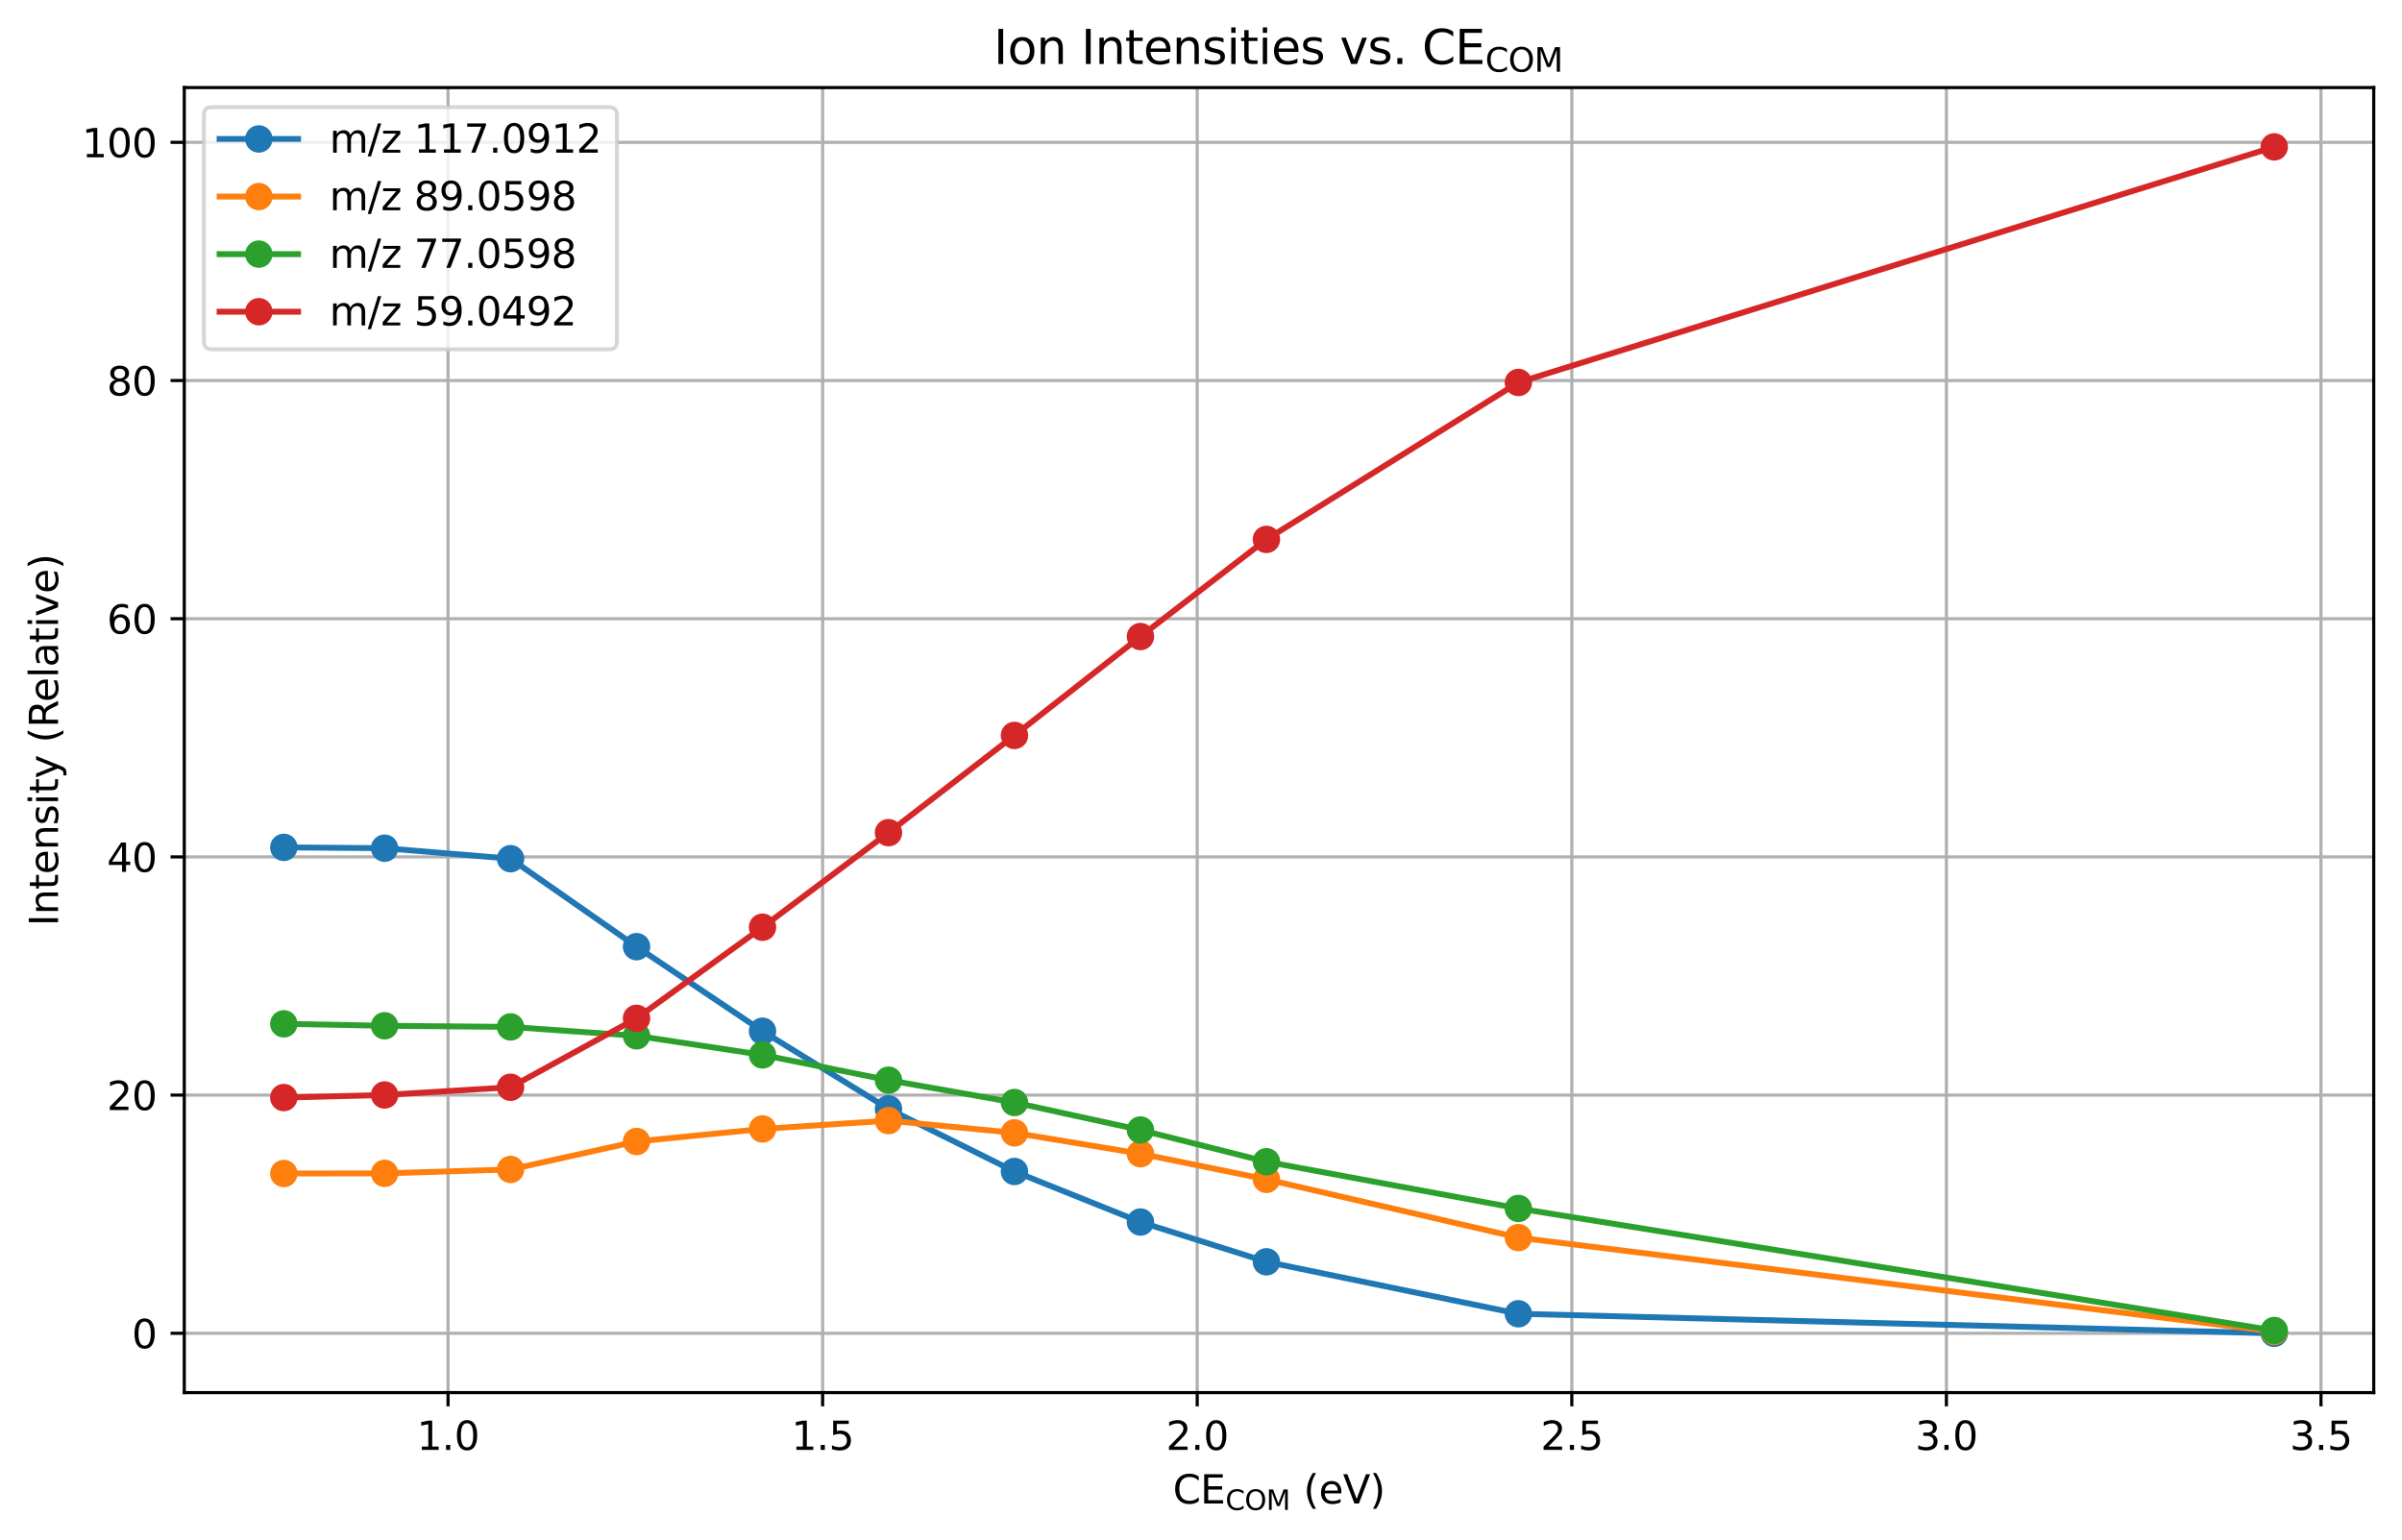 <?xml version="1.0" encoding="utf-8" standalone="no"?>
<!DOCTYPE svg PUBLIC "-//W3C//DTD SVG 1.1//EN"
  "http://www.w3.org/Graphics/SVG/1.1/DTD/svg11.dtd">
<svg xmlns:xlink="http://www.w3.org/1999/xlink" width="612.166pt" height="392.514pt" viewBox="0 0 612.166 392.514" xmlns="http://www.w3.org/2000/svg" version="1.1">
 <defs>
  <style type="text/css">*{stroke-linejoin: round; stroke-linecap: butt}</style>
 </defs>
 <g id="figure_1">
  <g id="patch_1">
   <path d="M 0 392.514 
L 612.166 392.514 
L 612.166 0 
L 0 0 
z
" style="fill: #ffffff"/>
  </g>
  <g id="axes_1">
   <g id="patch_2">
    <path d="M 46.966 354.958 
L 604.966 354.958 
L 604.966 22.318 
L 46.966 22.318 
z
" style="fill: #ffffff"/>
   </g>
   <g id="matplotlib.axis_1">
    <g id="xtick_1">
     <g id="line2d_1">
      <path d="M 114.186 354.958 
L 114.186 22.318 
" clip-path="url(#p40b8a6ddd2)" style="fill: none; stroke: #b0b0b0; stroke-width: 0.8; stroke-linecap: square"/>
     </g>
     <g id="line2d_2">
      <defs>
       <path id="m5e5186a24c" d="M 0 0 
L 0 3.5 
" style="stroke: #000000; stroke-width: 0.8"/>
      </defs>
      <g>
       <use xlink:href="#m5e5186a24c" x="114.186" y="354.958" style="stroke: #000000; stroke-width: 0.8"/>
      </g>
     </g>
     <g id="text_1">
      <!-- 1.0 -->
      <g transform="translate(106.234 369.557) scale(0.1 -0.1)">
       <defs>
        <path id="DejaVuSans-31" d="M 794 531 
L 1825 531 
L 1825 4091 
L 703 3866 
L 703 4441 
L 1819 4666 
L 2450 4666 
L 2450 531 
L 3481 531 
L 3481 0 
L 794 0 
L 794 531 
z
" transform="scale(0.016)"/>
        <path id="DejaVuSans-2e" d="M 684 794 
L 1344 794 
L 1344 0 
L 684 0 
L 684 794 
z
" transform="scale(0.016)"/>
        <path id="DejaVuSans-30" d="M 2034 4250 
Q 1547 4250 1301 3770 
Q 1056 3291 1056 2328 
Q 1056 1369 1301 889 
Q 1547 409 2034 409 
Q 2525 409 2770 889 
Q 3016 1369 3016 2328 
Q 3016 3291 2770 3770 
Q 2525 4250 2034 4250 
z
M 2034 4750 
Q 2819 4750 3233 4129 
Q 3647 3509 3647 2328 
Q 3647 1150 3233 529 
Q 2819 -91 2034 -91 
Q 1250 -91 836 529 
Q 422 1150 422 2328 
Q 422 3509 836 4129 
Q 1250 4750 2034 4750 
z
" transform="scale(0.016)"/>
       </defs>
       <use xlink:href="#DejaVuSans-31"/>
       <use xlink:href="#DejaVuSans-2e" x="63.623"/>
       <use xlink:href="#DejaVuSans-30" x="95.41"/>
      </g>
     </g>
    </g>
    <g id="xtick_2">
     <g id="line2d_3">
      <path d="M 209.653 354.958 
L 209.653 22.318 
" clip-path="url(#p40b8a6ddd2)" style="fill: none; stroke: #b0b0b0; stroke-width: 0.8; stroke-linecap: square"/>
     </g>
     <g id="line2d_4">
      <g>
       <use xlink:href="#m5e5186a24c" x="209.653" y="354.958" style="stroke: #000000; stroke-width: 0.8"/>
      </g>
     </g>
     <g id="text_2">
      <!-- 1.5 -->
      <g transform="translate(201.701 369.557) scale(0.1 -0.1)">
       <defs>
        <path id="DejaVuSans-35" d="M 691 4666 
L 3169 4666 
L 3169 4134 
L 1269 4134 
L 1269 2991 
Q 1406 3038 1543 3061 
Q 1681 3084 1819 3084 
Q 2600 3084 3056 2656 
Q 3513 2228 3513 1497 
Q 3513 744 3044 326 
Q 2575 -91 1722 -91 
Q 1428 -91 1123 -41 
Q 819 9 494 109 
L 494 744 
Q 775 591 1075 516 
Q 1375 441 1709 441 
Q 2250 441 2565 725 
Q 2881 1009 2881 1497 
Q 2881 1984 2565 2268 
Q 2250 2553 1709 2553 
Q 1456 2553 1204 2497 
Q 953 2441 691 2322 
L 691 4666 
z
" transform="scale(0.016)"/>
       </defs>
       <use xlink:href="#DejaVuSans-31"/>
       <use xlink:href="#DejaVuSans-2e" x="63.623"/>
       <use xlink:href="#DejaVuSans-35" x="95.41"/>
      </g>
     </g>
    </g>
    <g id="xtick_3">
     <g id="line2d_5">
      <path d="M 305.119 354.958 
L 305.119 22.318 
" clip-path="url(#p40b8a6ddd2)" style="fill: none; stroke: #b0b0b0; stroke-width: 0.8; stroke-linecap: square"/>
     </g>
     <g id="line2d_6">
      <g>
       <use xlink:href="#m5e5186a24c" x="305.119" y="354.958" style="stroke: #000000; stroke-width: 0.8"/>
      </g>
     </g>
     <g id="text_3">
      <!-- 2.0 -->
      <g transform="translate(297.168 369.557) scale(0.1 -0.1)">
       <defs>
        <path id="DejaVuSans-32" d="M 1228 531 
L 3431 531 
L 3431 0 
L 469 0 
L 469 531 
Q 828 903 1448 1529 
Q 2069 2156 2228 2338 
Q 2531 2678 2651 2914 
Q 2772 3150 2772 3378 
Q 2772 3750 2511 3984 
Q 2250 4219 1831 4219 
Q 1534 4219 1204 4116 
Q 875 4013 500 3803 
L 500 4441 
Q 881 4594 1212 4672 
Q 1544 4750 1819 4750 
Q 2544 4750 2975 4387 
Q 3406 4025 3406 3419 
Q 3406 3131 3298 2873 
Q 3191 2616 2906 2266 
Q 2828 2175 2409 1742 
Q 1991 1309 1228 531 
z
" transform="scale(0.016)"/>
       </defs>
       <use xlink:href="#DejaVuSans-32"/>
       <use xlink:href="#DejaVuSans-2e" x="63.623"/>
       <use xlink:href="#DejaVuSans-30" x="95.41"/>
      </g>
     </g>
    </g>
    <g id="xtick_4">
     <g id="line2d_7">
      <path d="M 400.586 354.958 
L 400.586 22.318 
" clip-path="url(#p40b8a6ddd2)" style="fill: none; stroke: #b0b0b0; stroke-width: 0.8; stroke-linecap: square"/>
     </g>
     <g id="line2d_8">
      <g>
       <use xlink:href="#m5e5186a24c" x="400.586" y="354.958" style="stroke: #000000; stroke-width: 0.8"/>
      </g>
     </g>
     <g id="text_4">
      <!-- 2.5 -->
      <g transform="translate(392.634 369.557) scale(0.1 -0.1)">
       <use xlink:href="#DejaVuSans-32"/>
       <use xlink:href="#DejaVuSans-2e" x="63.623"/>
       <use xlink:href="#DejaVuSans-35" x="95.41"/>
      </g>
     </g>
    </g>
    <g id="xtick_5">
     <g id="line2d_9">
      <path d="M 496.052 354.958 
L 496.052 22.318 
" clip-path="url(#p40b8a6ddd2)" style="fill: none; stroke: #b0b0b0; stroke-width: 0.8; stroke-linecap: square"/>
     </g>
     <g id="line2d_10">
      <g>
       <use xlink:href="#m5e5186a24c" x="496.052" y="354.958" style="stroke: #000000; stroke-width: 0.8"/>
      </g>
     </g>
     <g id="text_5">
      <!-- 3.0 -->
      <g transform="translate(488.101 369.557) scale(0.1 -0.1)">
       <defs>
        <path id="DejaVuSans-33" d="M 2597 2516 
Q 3050 2419 3304 2112 
Q 3559 1806 3559 1356 
Q 3559 666 3084 287 
Q 2609 -91 1734 -91 
Q 1441 -91 1130 -33 
Q 819 25 488 141 
L 488 750 
Q 750 597 1062 519 
Q 1375 441 1716 441 
Q 2309 441 2620 675 
Q 2931 909 2931 1356 
Q 2931 1769 2642 2001 
Q 2353 2234 1838 2234 
L 1294 2234 
L 1294 2753 
L 1863 2753 
Q 2328 2753 2575 2939 
Q 2822 3125 2822 3475 
Q 2822 3834 2567 4026 
Q 2313 4219 1838 4219 
Q 1578 4219 1281 4162 
Q 984 4106 628 3988 
L 628 4550 
Q 988 4650 1302 4700 
Q 1616 4750 1894 4750 
Q 2613 4750 3031 4423 
Q 3450 4097 3450 3541 
Q 3450 3153 3228 2886 
Q 3006 2619 2597 2516 
z
" transform="scale(0.016)"/>
       </defs>
       <use xlink:href="#DejaVuSans-33"/>
       <use xlink:href="#DejaVuSans-2e" x="63.623"/>
       <use xlink:href="#DejaVuSans-30" x="95.41"/>
      </g>
     </g>
    </g>
    <g id="xtick_6">
     <g id="line2d_11">
      <path d="M 591.519 354.958 
L 591.519 22.318 
" clip-path="url(#p40b8a6ddd2)" style="fill: none; stroke: #b0b0b0; stroke-width: 0.8; stroke-linecap: square"/>
     </g>
     <g id="line2d_12">
      <g>
       <use xlink:href="#m5e5186a24c" x="591.519" y="354.958" style="stroke: #000000; stroke-width: 0.8"/>
      </g>
     </g>
     <g id="text_6">
      <!-- 3.5 -->
      <g transform="translate(583.568 369.557) scale(0.1 -0.1)">
       <use xlink:href="#DejaVuSans-33"/>
       <use xlink:href="#DejaVuSans-2e" x="63.623"/>
       <use xlink:href="#DejaVuSans-35" x="95.41"/>
      </g>
     </g>
    </g>
    <g id="text_7">
     <!-- CE$_{\mathrm{COM}}$ (eV) -->
     <g transform="translate(298.916 383.235) scale(0.1 -0.1)">
      <defs>
       <path id="DejaVuSans-43" d="M 4122 4306 
L 4122 3641 
Q 3803 3938 3442 4084 
Q 3081 4231 2675 4231 
Q 1875 4231 1450 3742 
Q 1025 3253 1025 2328 
Q 1025 1406 1450 917 
Q 1875 428 2675 428 
Q 3081 428 3442 575 
Q 3803 722 4122 1019 
L 4122 359 
Q 3791 134 3420 21 
Q 3050 -91 2638 -91 
Q 1578 -91 968 557 
Q 359 1206 359 2328 
Q 359 3453 968 4101 
Q 1578 4750 2638 4750 
Q 3056 4750 3426 4639 
Q 3797 4528 4122 4306 
z
" transform="scale(0.016)"/>
       <path id="DejaVuSans-45" d="M 628 4666 
L 3578 4666 
L 3578 4134 
L 1259 4134 
L 1259 2753 
L 3481 2753 
L 3481 2222 
L 1259 2222 
L 1259 531 
L 3634 531 
L 3634 0 
L 628 0 
L 628 4666 
z
" transform="scale(0.016)"/>
       <path id="DejaVuSans-4f" d="M 2522 4238 
Q 1834 4238 1429 3725 
Q 1025 3213 1025 2328 
Q 1025 1447 1429 934 
Q 1834 422 2522 422 
Q 3209 422 3611 934 
Q 4013 1447 4013 2328 
Q 4013 3213 3611 3725 
Q 3209 4238 2522 4238 
z
M 2522 4750 
Q 3503 4750 4090 4092 
Q 4678 3434 4678 2328 
Q 4678 1225 4090 567 
Q 3503 -91 2522 -91 
Q 1538 -91 948 565 
Q 359 1222 359 2328 
Q 359 3434 948 4092 
Q 1538 4750 2522 4750 
z
" transform="scale(0.016)"/>
       <path id="DejaVuSans-4d" d="M 628 4666 
L 1569 4666 
L 2759 1491 
L 3956 4666 
L 4897 4666 
L 4897 0 
L 4281 0 
L 4281 4097 
L 3078 897 
L 2444 897 
L 1241 4097 
L 1241 0 
L 628 0 
L 628 4666 
z
" transform="scale(0.016)"/>
       <path id="DejaVuSans-20" transform="scale(0.016)"/>
       <path id="DejaVuSans-28" d="M 1984 4856 
Q 1566 4138 1362 3434 
Q 1159 2731 1159 2009 
Q 1159 1288 1364 580 
Q 1569 -128 1984 -844 
L 1484 -844 
Q 1016 -109 783 600 
Q 550 1309 550 2009 
Q 550 2706 781 3412 
Q 1013 4119 1484 4856 
L 1984 4856 
z
" transform="scale(0.016)"/>
       <path id="DejaVuSans-65" d="M 3597 1894 
L 3597 1613 
L 953 1613 
Q 991 1019 1311 708 
Q 1631 397 2203 397 
Q 2534 397 2845 478 
Q 3156 559 3463 722 
L 3463 178 
Q 3153 47 2828 -22 
Q 2503 -91 2169 -91 
Q 1331 -91 842 396 
Q 353 884 353 1716 
Q 353 2575 817 3079 
Q 1281 3584 2069 3584 
Q 2775 3584 3186 3129 
Q 3597 2675 3597 1894 
z
M 3022 2063 
Q 3016 2534 2758 2815 
Q 2500 3097 2075 3097 
Q 1594 3097 1305 2825 
Q 1016 2553 972 2059 
L 3022 2063 
z
" transform="scale(0.016)"/>
       <path id="DejaVuSans-56" d="M 1831 0 
L 50 4666 
L 709 4666 
L 2188 738 
L 3669 4666 
L 4325 4666 
L 2547 0 
L 1831 0 
z
" transform="scale(0.016)"/>
       <path id="DejaVuSans-29" d="M 513 4856 
L 1013 4856 
Q 1481 4119 1714 3412 
Q 1947 2706 1947 2009 
Q 1947 1309 1714 600 
Q 1481 -109 1013 -844 
L 513 -844 
Q 928 -128 1133 580 
Q 1338 1288 1338 2009 
Q 1338 2731 1133 3434 
Q 928 4138 513 4856 
z
" transform="scale(0.016)"/>
      </defs>
      <use xlink:href="#DejaVuSans-43" transform="translate(0 0.125)"/>
      <use xlink:href="#DejaVuSans-45" transform="translate(69.824 0.125)"/>
      <use xlink:href="#DejaVuSans-43" transform="translate(133.965 -16.281) scale(0.7)"/>
      <use xlink:href="#DejaVuSans-4f" transform="translate(182.842 -16.281) scale(0.7)"/>
      <use xlink:href="#DejaVuSans-4d" transform="translate(237.939 -16.281) scale(0.7)"/>
      <use xlink:href="#DejaVuSans-20" transform="translate(301.069 0.125)"/>
      <use xlink:href="#DejaVuSans-28" transform="translate(332.856 0.125)"/>
      <use xlink:href="#DejaVuSans-65" transform="translate(371.87 0.125)"/>
      <use xlink:href="#DejaVuSans-56" transform="translate(433.394 0.125)"/>
      <use xlink:href="#DejaVuSans-29" transform="translate(501.802 0.125)"/>
     </g>
    </g>
   </g>
   <g id="matplotlib.axis_2">
    <g id="ytick_1">
     <g id="line2d_13">
      <path d="M 46.966 339.838 
L 604.966 339.838 
" clip-path="url(#p40b8a6ddd2)" style="fill: none; stroke: #b0b0b0; stroke-width: 0.8; stroke-linecap: square"/>
     </g>
     <g id="line2d_14">
      <defs>
       <path id="ma96c2e0123" d="M 0 0 
L -3.5 0 
" style="stroke: #000000; stroke-width: 0.8"/>
      </defs>
      <g>
       <use xlink:href="#ma96c2e0123" x="46.966" y="339.838" style="stroke: #000000; stroke-width: 0.8"/>
      </g>
     </g>
     <g id="text_8">
      <!-- 0 -->
      <g transform="translate(33.603 343.637) scale(0.1 -0.1)">
       <use xlink:href="#DejaVuSans-30"/>
      </g>
     </g>
    </g>
    <g id="ytick_2">
     <g id="line2d_15">
      <path d="M 46.966 279.128 
L 604.966 279.128 
" clip-path="url(#p40b8a6ddd2)" style="fill: none; stroke: #b0b0b0; stroke-width: 0.8; stroke-linecap: square"/>
     </g>
     <g id="line2d_16">
      <g>
       <use xlink:href="#ma96c2e0123" x="46.966" y="279.128" style="stroke: #000000; stroke-width: 0.8"/>
      </g>
     </g>
     <g id="text_9">
      <!-- 20 -->
      <g transform="translate(27.241 282.927) scale(0.1 -0.1)">
       <use xlink:href="#DejaVuSans-32"/>
       <use xlink:href="#DejaVuSans-30" x="63.623"/>
      </g>
     </g>
    </g>
    <g id="ytick_3">
     <g id="line2d_17">
      <path d="M 46.966 218.417 
L 604.966 218.417 
" clip-path="url(#p40b8a6ddd2)" style="fill: none; stroke: #b0b0b0; stroke-width: 0.8; stroke-linecap: square"/>
     </g>
     <g id="line2d_18">
      <g>
       <use xlink:href="#ma96c2e0123" x="46.966" y="218.417" style="stroke: #000000; stroke-width: 0.8"/>
      </g>
     </g>
     <g id="text_10">
      <!-- 40 -->
      <g transform="translate(27.241 222.217) scale(0.1 -0.1)">
       <defs>
        <path id="DejaVuSans-34" d="M 2419 4116 
L 825 1625 
L 2419 1625 
L 2419 4116 
z
M 2253 4666 
L 3047 4666 
L 3047 1625 
L 3713 1625 
L 3713 1100 
L 3047 1100 
L 3047 0 
L 2419 0 
L 2419 1100 
L 313 1100 
L 313 1709 
L 2253 4666 
z
" transform="scale(0.016)"/>
       </defs>
       <use xlink:href="#DejaVuSans-34"/>
       <use xlink:href="#DejaVuSans-30" x="63.623"/>
      </g>
     </g>
    </g>
    <g id="ytick_4">
     <g id="line2d_19">
      <path d="M 46.966 157.707 
L 604.966 157.707 
" clip-path="url(#p40b8a6ddd2)" style="fill: none; stroke: #b0b0b0; stroke-width: 0.8; stroke-linecap: square"/>
     </g>
     <g id="line2d_20">
      <g>
       <use xlink:href="#ma96c2e0123" x="46.966" y="157.707" style="stroke: #000000; stroke-width: 0.8"/>
      </g>
     </g>
     <g id="text_11">
      <!-- 60 -->
      <g transform="translate(27.241 161.506) scale(0.1 -0.1)">
       <defs>
        <path id="DejaVuSans-36" d="M 2113 2584 
Q 1688 2584 1439 2293 
Q 1191 2003 1191 1497 
Q 1191 994 1439 701 
Q 1688 409 2113 409 
Q 2538 409 2786 701 
Q 3034 994 3034 1497 
Q 3034 2003 2786 2293 
Q 2538 2584 2113 2584 
z
M 3366 4563 
L 3366 3988 
Q 3128 4100 2886 4159 
Q 2644 4219 2406 4219 
Q 1781 4219 1451 3797 
Q 1122 3375 1075 2522 
Q 1259 2794 1537 2939 
Q 1816 3084 2150 3084 
Q 2853 3084 3261 2657 
Q 3669 2231 3669 1497 
Q 3669 778 3244 343 
Q 2819 -91 2113 -91 
Q 1303 -91 875 529 
Q 447 1150 447 2328 
Q 447 3434 972 4092 
Q 1497 4750 2381 4750 
Q 2619 4750 2861 4703 
Q 3103 4656 3366 4563 
z
" transform="scale(0.016)"/>
       </defs>
       <use xlink:href="#DejaVuSans-36"/>
       <use xlink:href="#DejaVuSans-30" x="63.623"/>
      </g>
     </g>
    </g>
    <g id="ytick_5">
     <g id="line2d_21">
      <path d="M 46.966 96.997 
L 604.966 96.997 
" clip-path="url(#p40b8a6ddd2)" style="fill: none; stroke: #b0b0b0; stroke-width: 0.8; stroke-linecap: square"/>
     </g>
     <g id="line2d_22">
      <g>
       <use xlink:href="#ma96c2e0123" x="46.966" y="96.997" style="stroke: #000000; stroke-width: 0.8"/>
      </g>
     </g>
     <g id="text_12">
      <!-- 80 -->
      <g transform="translate(27.241 100.796) scale(0.1 -0.1)">
       <defs>
        <path id="DejaVuSans-38" d="M 2034 2216 
Q 1584 2216 1326 1975 
Q 1069 1734 1069 1313 
Q 1069 891 1326 650 
Q 1584 409 2034 409 
Q 2484 409 2743 651 
Q 3003 894 3003 1313 
Q 3003 1734 2745 1975 
Q 2488 2216 2034 2216 
z
M 1403 2484 
Q 997 2584 770 2862 
Q 544 3141 544 3541 
Q 544 4100 942 4425 
Q 1341 4750 2034 4750 
Q 2731 4750 3128 4425 
Q 3525 4100 3525 3541 
Q 3525 3141 3298 2862 
Q 3072 2584 2669 2484 
Q 3125 2378 3379 2068 
Q 3634 1759 3634 1313 
Q 3634 634 3220 271 
Q 2806 -91 2034 -91 
Q 1263 -91 848 271 
Q 434 634 434 1313 
Q 434 1759 690 2068 
Q 947 2378 1403 2484 
z
M 1172 3481 
Q 1172 3119 1398 2916 
Q 1625 2713 2034 2713 
Q 2441 2713 2670 2916 
Q 2900 3119 2900 3481 
Q 2900 3844 2670 4047 
Q 2441 4250 2034 4250 
Q 1625 4250 1398 4047 
Q 1172 3844 1172 3481 
z
" transform="scale(0.016)"/>
       </defs>
       <use xlink:href="#DejaVuSans-38"/>
       <use xlink:href="#DejaVuSans-30" x="63.623"/>
      </g>
     </g>
    </g>
    <g id="ytick_6">
     <g id="line2d_23">
      <path d="M 46.966 36.286 
L 604.966 36.286 
" clip-path="url(#p40b8a6ddd2)" style="fill: none; stroke: #b0b0b0; stroke-width: 0.8; stroke-linecap: square"/>
     </g>
     <g id="line2d_24">
      <g>
       <use xlink:href="#ma96c2e0123" x="46.966" y="36.286" style="stroke: #000000; stroke-width: 0.8"/>
      </g>
     </g>
     <g id="text_13">
      <!-- 100 -->
      <g transform="translate(20.878 40.086) scale(0.1 -0.1)">
       <use xlink:href="#DejaVuSans-31"/>
       <use xlink:href="#DejaVuSans-30" x="63.623"/>
       <use xlink:href="#DejaVuSans-30" x="127.246"/>
      </g>
     </g>
    </g>
    <g id="text_14">
     <!-- Intensity (Relative) -->
     <g transform="translate(14.798 236.055) rotate(-90) scale(0.1 -0.1)">
      <defs>
       <path id="DejaVuSans-49" d="M 628 4666 
L 1259 4666 
L 1259 0 
L 628 0 
L 628 4666 
z
" transform="scale(0.016)"/>
       <path id="DejaVuSans-6e" d="M 3513 2113 
L 3513 0 
L 2938 0 
L 2938 2094 
Q 2938 2591 2744 2837 
Q 2550 3084 2163 3084 
Q 1697 3084 1428 2787 
Q 1159 2491 1159 1978 
L 1159 0 
L 581 0 
L 581 3500 
L 1159 3500 
L 1159 2956 
Q 1366 3272 1645 3428 
Q 1925 3584 2291 3584 
Q 2894 3584 3203 3211 
Q 3513 2838 3513 2113 
z
" transform="scale(0.016)"/>
       <path id="DejaVuSans-74" d="M 1172 4494 
L 1172 3500 
L 2356 3500 
L 2356 3053 
L 1172 3053 
L 1172 1153 
Q 1172 725 1289 603 
Q 1406 481 1766 481 
L 2356 481 
L 2356 0 
L 1766 0 
Q 1100 0 847 248 
Q 594 497 594 1153 
L 594 3053 
L 172 3053 
L 172 3500 
L 594 3500 
L 594 4494 
L 1172 4494 
z
" transform="scale(0.016)"/>
       <path id="DejaVuSans-73" d="M 2834 3397 
L 2834 2853 
Q 2591 2978 2328 3040 
Q 2066 3103 1784 3103 
Q 1356 3103 1142 2972 
Q 928 2841 928 2578 
Q 928 2378 1081 2264 
Q 1234 2150 1697 2047 
L 1894 2003 
Q 2506 1872 2764 1633 
Q 3022 1394 3022 966 
Q 3022 478 2636 193 
Q 2250 -91 1575 -91 
Q 1294 -91 989 -36 
Q 684 19 347 128 
L 347 722 
Q 666 556 975 473 
Q 1284 391 1588 391 
Q 1994 391 2212 530 
Q 2431 669 2431 922 
Q 2431 1156 2273 1281 
Q 2116 1406 1581 1522 
L 1381 1569 
Q 847 1681 609 1914 
Q 372 2147 372 2553 
Q 372 3047 722 3315 
Q 1072 3584 1716 3584 
Q 2034 3584 2315 3537 
Q 2597 3491 2834 3397 
z
" transform="scale(0.016)"/>
       <path id="DejaVuSans-69" d="M 603 3500 
L 1178 3500 
L 1178 0 
L 603 0 
L 603 3500 
z
M 603 4863 
L 1178 4863 
L 1178 4134 
L 603 4134 
L 603 4863 
z
" transform="scale(0.016)"/>
       <path id="DejaVuSans-79" d="M 2059 -325 
Q 1816 -950 1584 -1140 
Q 1353 -1331 966 -1331 
L 506 -1331 
L 506 -850 
L 844 -850 
Q 1081 -850 1212 -737 
Q 1344 -625 1503 -206 
L 1606 56 
L 191 3500 
L 800 3500 
L 1894 763 
L 2988 3500 
L 3597 3500 
L 2059 -325 
z
" transform="scale(0.016)"/>
       <path id="DejaVuSans-52" d="M 2841 2188 
Q 3044 2119 3236 1894 
Q 3428 1669 3622 1275 
L 4263 0 
L 3584 0 
L 2988 1197 
Q 2756 1666 2539 1819 
Q 2322 1972 1947 1972 
L 1259 1972 
L 1259 0 
L 628 0 
L 628 4666 
L 2053 4666 
Q 2853 4666 3247 4331 
Q 3641 3997 3641 3322 
Q 3641 2881 3436 2590 
Q 3231 2300 2841 2188 
z
M 1259 4147 
L 1259 2491 
L 2053 2491 
Q 2509 2491 2742 2702 
Q 2975 2913 2975 3322 
Q 2975 3731 2742 3939 
Q 2509 4147 2053 4147 
L 1259 4147 
z
" transform="scale(0.016)"/>
       <path id="DejaVuSans-6c" d="M 603 4863 
L 1178 4863 
L 1178 0 
L 603 0 
L 603 4863 
z
" transform="scale(0.016)"/>
       <path id="DejaVuSans-61" d="M 2194 1759 
Q 1497 1759 1228 1600 
Q 959 1441 959 1056 
Q 959 750 1161 570 
Q 1363 391 1709 391 
Q 2188 391 2477 730 
Q 2766 1069 2766 1631 
L 2766 1759 
L 2194 1759 
z
M 3341 1997 
L 3341 0 
L 2766 0 
L 2766 531 
Q 2569 213 2275 61 
Q 1981 -91 1556 -91 
Q 1019 -91 701 211 
Q 384 513 384 1019 
Q 384 1609 779 1909 
Q 1175 2209 1959 2209 
L 2766 2209 
L 2766 2266 
Q 2766 2663 2505 2880 
Q 2244 3097 1772 3097 
Q 1472 3097 1187 3025 
Q 903 2953 641 2809 
L 641 3341 
Q 956 3463 1253 3523 
Q 1550 3584 1831 3584 
Q 2591 3584 2966 3190 
Q 3341 2797 3341 1997 
z
" transform="scale(0.016)"/>
       <path id="DejaVuSans-76" d="M 191 3500 
L 800 3500 
L 1894 563 
L 2988 3500 
L 3597 3500 
L 2284 0 
L 1503 0 
L 191 3500 
z
" transform="scale(0.016)"/>
      </defs>
      <use xlink:href="#DejaVuSans-49"/>
      <use xlink:href="#DejaVuSans-6e" x="29.492"/>
      <use xlink:href="#DejaVuSans-74" x="92.871"/>
      <use xlink:href="#DejaVuSans-65" x="132.08"/>
      <use xlink:href="#DejaVuSans-6e" x="193.604"/>
      <use xlink:href="#DejaVuSans-73" x="256.982"/>
      <use xlink:href="#DejaVuSans-69" x="309.082"/>
      <use xlink:href="#DejaVuSans-74" x="336.865"/>
      <use xlink:href="#DejaVuSans-79" x="376.074"/>
      <use xlink:href="#DejaVuSans-20" x="435.254"/>
      <use xlink:href="#DejaVuSans-28" x="467.041"/>
      <use xlink:href="#DejaVuSans-52" x="506.055"/>
      <use xlink:href="#DejaVuSans-65" x="571.037"/>
      <use xlink:href="#DejaVuSans-6c" x="632.561"/>
      <use xlink:href="#DejaVuSans-61" x="660.344"/>
      <use xlink:href="#DejaVuSans-74" x="721.623"/>
      <use xlink:href="#DejaVuSans-69" x="760.832"/>
      <use xlink:href="#DejaVuSans-76" x="788.615"/>
      <use xlink:href="#DejaVuSans-65" x="847.795"/>
      <use xlink:href="#DejaVuSans-29" x="909.318"/>
     </g>
    </g>
   </g>
   <g id="line2d_25">
    <path d="M 72.329 215.982 
L 98.014 216.192 
L 130.12 218.868 
L 162.226 241.287 
L 194.332 262.837 
L 226.437 282.624 
L 258.543 298.594 
L 290.649 311.476 
L 322.755 321.614 
L 386.967 334.858 
L 579.602 339.838 
" clip-path="url(#p40b8a6ddd2)" style="fill: none; stroke: #1f77b4; stroke-width: 1.5; stroke-linecap: square"/>
    <defs>
     <path id="mb78a0cf72c" d="M 0 3 
C 0.796 3 1.559 2.684 2.121 2.121 
C 2.684 1.559 3 0.796 3 0 
C 3 -0.796 2.684 -1.559 2.121 -2.121 
C 1.559 -2.684 0.796 -3 0 -3 
C -0.796 -3 -1.559 -2.684 -2.121 -2.121 
C -2.684 -1.559 -3 -0.796 -3 0 
C -3 0.796 -2.684 1.559 -2.121 2.121 
C -1.559 2.684 -0.796 3 0 3 
z
" style="stroke: #1f77b4"/>
    </defs>
    <g clip-path="url(#p40b8a6ddd2)">
     <use xlink:href="#mb78a0cf72c" x="72.329" y="215.982" style="fill: #1f77b4; stroke: #1f77b4"/>
     <use xlink:href="#mb78a0cf72c" x="98.014" y="216.192" style="fill: #1f77b4; stroke: #1f77b4"/>
     <use xlink:href="#mb78a0cf72c" x="130.12" y="218.868" style="fill: #1f77b4; stroke: #1f77b4"/>
     <use xlink:href="#mb78a0cf72c" x="162.226" y="241.287" style="fill: #1f77b4; stroke: #1f77b4"/>
     <use xlink:href="#mb78a0cf72c" x="194.332" y="262.837" style="fill: #1f77b4; stroke: #1f77b4"/>
     <use xlink:href="#mb78a0cf72c" x="226.437" y="282.624" style="fill: #1f77b4; stroke: #1f77b4"/>
     <use xlink:href="#mb78a0cf72c" x="258.543" y="298.594" style="fill: #1f77b4; stroke: #1f77b4"/>
     <use xlink:href="#mb78a0cf72c" x="290.649" y="311.476" style="fill: #1f77b4; stroke: #1f77b4"/>
     <use xlink:href="#mb78a0cf72c" x="322.755" y="321.614" style="fill: #1f77b4; stroke: #1f77b4"/>
     <use xlink:href="#mb78a0cf72c" x="386.967" y="334.858" style="fill: #1f77b4; stroke: #1f77b4"/>
     <use xlink:href="#mb78a0cf72c" x="579.602" y="339.838" style="fill: #1f77b4; stroke: #1f77b4"/>
    </g>
   </g>
   <g id="line2d_26">
    <path d="M 72.329 299.108 
L 98.014 299.066 
L 130.12 298.071 
L 162.226 290.947 
L 194.332 287.744 
L 226.437 285.626 
L 258.543 288.749 
L 290.649 294.064 
L 322.755 300.598 
L 386.967 315.441 
L 579.602 339.398 
" clip-path="url(#p40b8a6ddd2)" style="fill: none; stroke: #ff7f0e; stroke-width: 1.5; stroke-linecap: square"/>
    <defs>
     <path id="m2af13898bd" d="M 0 3 
C 0.796 3 1.559 2.684 2.121 2.121 
C 2.684 1.559 3 0.796 3 0 
C 3 -0.796 2.684 -1.559 2.121 -2.121 
C 1.559 -2.684 0.796 -3 0 -3 
C -0.796 -3 -1.559 -2.684 -2.121 -2.121 
C -2.684 -1.559 -3 -0.796 -3 0 
C -3 0.796 -2.684 1.559 -2.121 2.121 
C -1.559 2.684 -0.796 3 0 3 
z
" style="stroke: #ff7f0e"/>
    </defs>
    <g clip-path="url(#p40b8a6ddd2)">
     <use xlink:href="#m2af13898bd" x="72.329" y="299.108" style="fill: #ff7f0e; stroke: #ff7f0e"/>
     <use xlink:href="#m2af13898bd" x="98.014" y="299.066" style="fill: #ff7f0e; stroke: #ff7f0e"/>
     <use xlink:href="#m2af13898bd" x="130.12" y="298.071" style="fill: #ff7f0e; stroke: #ff7f0e"/>
     <use xlink:href="#m2af13898bd" x="162.226" y="290.947" style="fill: #ff7f0e; stroke: #ff7f0e"/>
     <use xlink:href="#m2af13898bd" x="194.332" y="287.744" style="fill: #ff7f0e; stroke: #ff7f0e"/>
     <use xlink:href="#m2af13898bd" x="226.437" y="285.626" style="fill: #ff7f0e; stroke: #ff7f0e"/>
     <use xlink:href="#m2af13898bd" x="258.543" y="288.749" style="fill: #ff7f0e; stroke: #ff7f0e"/>
     <use xlink:href="#m2af13898bd" x="290.649" y="294.064" style="fill: #ff7f0e; stroke: #ff7f0e"/>
     <use xlink:href="#m2af13898bd" x="322.755" y="300.598" style="fill: #ff7f0e; stroke: #ff7f0e"/>
     <use xlink:href="#m2af13898bd" x="386.967" y="315.441" style="fill: #ff7f0e; stroke: #ff7f0e"/>
     <use xlink:href="#m2af13898bd" x="579.602" y="339.398" style="fill: #ff7f0e; stroke: #ff7f0e"/>
    </g>
   </g>
   <g id="line2d_27">
    <path d="M 72.329 260.959 
L 98.014 261.454 
L 130.12 261.742 
L 162.226 264.011 
L 194.332 268.881 
L 226.437 275.323 
L 258.543 281.01 
L 290.649 288.018 
L 322.755 296.106 
L 386.967 308.017 
L 579.602 339.126 
" clip-path="url(#p40b8a6ddd2)" style="fill: none; stroke: #2ca02c; stroke-width: 1.5; stroke-linecap: square"/>
    <defs>
     <path id="mbca578b932" d="M 0 3 
C 0.796 3 1.559 2.684 2.121 2.121 
C 2.684 1.559 3 0.796 3 0 
C 3 -0.796 2.684 -1.559 2.121 -2.121 
C 1.559 -2.684 0.796 -3 0 -3 
C -0.796 -3 -1.559 -2.684 -2.121 -2.121 
C -2.684 -1.559 -3 -0.796 -3 0 
C -3 0.796 -2.684 1.559 -2.121 2.121 
C -1.559 2.684 -0.796 3 0 3 
z
" style="stroke: #2ca02c"/>
    </defs>
    <g clip-path="url(#p40b8a6ddd2)">
     <use xlink:href="#mbca578b932" x="72.329" y="260.959" style="fill: #2ca02c; stroke: #2ca02c"/>
     <use xlink:href="#mbca578b932" x="98.014" y="261.454" style="fill: #2ca02c; stroke: #2ca02c"/>
     <use xlink:href="#mbca578b932" x="130.12" y="261.742" style="fill: #2ca02c; stroke: #2ca02c"/>
     <use xlink:href="#mbca578b932" x="162.226" y="264.011" style="fill: #2ca02c; stroke: #2ca02c"/>
     <use xlink:href="#mbca578b932" x="194.332" y="268.881" style="fill: #2ca02c; stroke: #2ca02c"/>
     <use xlink:href="#mbca578b932" x="226.437" y="275.323" style="fill: #2ca02c; stroke: #2ca02c"/>
     <use xlink:href="#mbca578b932" x="258.543" y="281.01" style="fill: #2ca02c; stroke: #2ca02c"/>
     <use xlink:href="#mbca578b932" x="290.649" y="288.018" style="fill: #2ca02c; stroke: #2ca02c"/>
     <use xlink:href="#mbca578b932" x="322.755" y="296.106" style="fill: #2ca02c; stroke: #2ca02c"/>
     <use xlink:href="#mbca578b932" x="386.967" y="308.017" style="fill: #2ca02c; stroke: #2ca02c"/>
     <use xlink:href="#mbca578b932" x="579.602" y="339.126" style="fill: #2ca02c; stroke: #2ca02c"/>
    </g>
   </g>
   <g id="line2d_28">
    <path d="M 72.329 279.752 
L 98.014 279.089 
L 130.12 277.12 
L 162.226 259.556 
L 194.332 236.338 
L 226.437 212.228 
L 258.543 187.447 
L 290.649 162.243 
L 322.755 137.483 
L 386.967 97.485 
L 579.602 37.438 
" clip-path="url(#p40b8a6ddd2)" style="fill: none; stroke: #d62728; stroke-width: 1.5; stroke-linecap: square"/>
    <defs>
     <path id="mbdfc202727" d="M 0 3 
C 0.796 3 1.559 2.684 2.121 2.121 
C 2.684 1.559 3 0.796 3 0 
C 3 -0.796 2.684 -1.559 2.121 -2.121 
C 1.559 -2.684 0.796 -3 0 -3 
C -0.796 -3 -1.559 -2.684 -2.121 -2.121 
C -2.684 -1.559 -3 -0.796 -3 0 
C -3 0.796 -2.684 1.559 -2.121 2.121 
C -1.559 2.684 -0.796 3 0 3 
z
" style="stroke: #d62728"/>
    </defs>
    <g clip-path="url(#p40b8a6ddd2)">
     <use xlink:href="#mbdfc202727" x="72.329" y="279.752" style="fill: #d62728; stroke: #d62728"/>
     <use xlink:href="#mbdfc202727" x="98.014" y="279.089" style="fill: #d62728; stroke: #d62728"/>
     <use xlink:href="#mbdfc202727" x="130.12" y="277.12" style="fill: #d62728; stroke: #d62728"/>
     <use xlink:href="#mbdfc202727" x="162.226" y="259.556" style="fill: #d62728; stroke: #d62728"/>
     <use xlink:href="#mbdfc202727" x="194.332" y="236.338" style="fill: #d62728; stroke: #d62728"/>
     <use xlink:href="#mbdfc202727" x="226.437" y="212.228" style="fill: #d62728; stroke: #d62728"/>
     <use xlink:href="#mbdfc202727" x="258.543" y="187.447" style="fill: #d62728; stroke: #d62728"/>
     <use xlink:href="#mbdfc202727" x="290.649" y="162.243" style="fill: #d62728; stroke: #d62728"/>
     <use xlink:href="#mbdfc202727" x="322.755" y="137.483" style="fill: #d62728; stroke: #d62728"/>
     <use xlink:href="#mbdfc202727" x="386.967" y="97.485" style="fill: #d62728; stroke: #d62728"/>
     <use xlink:href="#mbdfc202727" x="579.602" y="37.438" style="fill: #d62728; stroke: #d62728"/>
    </g>
   </g>
   <g id="patch_3">
    <path d="M 46.966 354.958 
L 46.966 22.318 
" style="fill: none; stroke: #000000; stroke-width: 0.8; stroke-linejoin: miter; stroke-linecap: square"/>
   </g>
   <g id="patch_4">
    <path d="M 604.966 354.958 
L 604.966 22.318 
" style="fill: none; stroke: #000000; stroke-width: 0.8; stroke-linejoin: miter; stroke-linecap: square"/>
   </g>
   <g id="patch_5">
    <path d="M 46.966 354.958 
L 604.966 354.958 
" style="fill: none; stroke: #000000; stroke-width: 0.8; stroke-linejoin: miter; stroke-linecap: square"/>
   </g>
   <g id="patch_6">
    <path d="M 46.966 22.318 
L 604.966 22.318 
" style="fill: none; stroke: #000000; stroke-width: 0.8; stroke-linejoin: miter; stroke-linecap: square"/>
   </g>
   <g id="text_15">
    <!-- Ion Intensities vs. CE$_{\mathrm{COM}}$ -->
    <g transform="translate(253.246 16.318) scale(0.12 -0.12)">
     <defs>
      <path id="DejaVuSans-6f" d="M 1959 3097 
Q 1497 3097 1228 2736 
Q 959 2375 959 1747 
Q 959 1119 1226 758 
Q 1494 397 1959 397 
Q 2419 397 2687 759 
Q 2956 1122 2956 1747 
Q 2956 2369 2687 2733 
Q 2419 3097 1959 3097 
z
M 1959 3584 
Q 2709 3584 3137 3096 
Q 3566 2609 3566 1747 
Q 3566 888 3137 398 
Q 2709 -91 1959 -91 
Q 1206 -91 779 398 
Q 353 888 353 1747 
Q 353 2609 779 3096 
Q 1206 3584 1959 3584 
z
" transform="scale(0.016)"/>
     </defs>
     <use xlink:href="#DejaVuSans-49" transform="translate(0 0.016)"/>
     <use xlink:href="#DejaVuSans-6f" transform="translate(29.492 0.016)"/>
     <use xlink:href="#DejaVuSans-6e" transform="translate(90.674 0.016)"/>
     <use xlink:href="#DejaVuSans-20" transform="translate(154.053 0.016)"/>
     <use xlink:href="#DejaVuSans-49" transform="translate(185.84 0.016)"/>
     <use xlink:href="#DejaVuSans-6e" transform="translate(215.332 0.016)"/>
     <use xlink:href="#DejaVuSans-74" transform="translate(278.711 0.016)"/>
     <use xlink:href="#DejaVuSans-65" transform="translate(317.92 0.016)"/>
     <use xlink:href="#DejaVuSans-6e" transform="translate(379.443 0.016)"/>
     <use xlink:href="#DejaVuSans-73" transform="translate(442.822 0.016)"/>
     <use xlink:href="#DejaVuSans-69" transform="translate(494.922 0.016)"/>
     <use xlink:href="#DejaVuSans-74" transform="translate(522.705 0.016)"/>
     <use xlink:href="#DejaVuSans-69" transform="translate(561.914 0.016)"/>
     <use xlink:href="#DejaVuSans-65" transform="translate(589.697 0.016)"/>
     <use xlink:href="#DejaVuSans-73" transform="translate(651.221 0.016)"/>
     <use xlink:href="#DejaVuSans-20" transform="translate(703.32 0.016)"/>
     <use xlink:href="#DejaVuSans-76" transform="translate(735.107 0.016)"/>
     <use xlink:href="#DejaVuSans-73" transform="translate(794.287 0.016)"/>
     <use xlink:href="#DejaVuSans-2e" transform="translate(846.387 0.016)"/>
     <use xlink:href="#DejaVuSans-20" transform="translate(878.174 0.016)"/>
     <use xlink:href="#DejaVuSans-43" transform="translate(909.961 0.016)"/>
     <use xlink:href="#DejaVuSans-45" transform="translate(979.785 0.016)"/>
     <use xlink:href="#DejaVuSans-43" transform="translate(1043.926 -16.391) scale(0.7)"/>
     <use xlink:href="#DejaVuSans-4f" transform="translate(1092.803 -16.391) scale(0.7)"/>
     <use xlink:href="#DejaVuSans-4d" transform="translate(1147.9 -16.391) scale(0.7)"/>
    </g>
   </g>
   <g id="legend_1">
    <g id="patch_7">
     <path d="M 53.966 89.031 
L 155.217 89.031 
Q 157.217 89.031 157.217 87.031 
L 157.217 29.318 
Q 157.217 27.318 155.217 27.318 
L 53.966 27.318 
Q 51.966 27.318 51.966 29.318 
L 51.966 87.031 
Q 51.966 89.031 53.966 89.031 
z
" style="fill: #ffffff; opacity: 0.8; stroke: #cccccc; stroke-linejoin: miter"/>
    </g>
    <g id="line2d_29">
     <path d="M 55.966 35.417 
L 65.966 35.417 
L 75.966 35.417 
" style="fill: none; stroke: #1f77b4; stroke-width: 1.5; stroke-linecap: square"/>
     <g>
      <use xlink:href="#mb78a0cf72c" x="65.966" y="35.417" style="fill: #1f77b4; stroke: #1f77b4"/>
     </g>
    </g>
    <g id="text_16">
     <!-- m/z 117.0912 -->
     <g transform="translate(83.966 38.917) scale(0.1 -0.1)">
      <defs>
       <path id="DejaVuSans-6d" d="M 3328 2828 
Q 3544 3216 3844 3400 
Q 4144 3584 4550 3584 
Q 5097 3584 5394 3201 
Q 5691 2819 5691 2113 
L 5691 0 
L 5113 0 
L 5113 2094 
Q 5113 2597 4934 2840 
Q 4756 3084 4391 3084 
Q 3944 3084 3684 2787 
Q 3425 2491 3425 1978 
L 3425 0 
L 2847 0 
L 2847 2094 
Q 2847 2600 2669 2842 
Q 2491 3084 2119 3084 
Q 1678 3084 1418 2786 
Q 1159 2488 1159 1978 
L 1159 0 
L 581 0 
L 581 3500 
L 1159 3500 
L 1159 2956 
Q 1356 3278 1631 3431 
Q 1906 3584 2284 3584 
Q 2666 3584 2933 3390 
Q 3200 3197 3328 2828 
z
" transform="scale(0.016)"/>
       <path id="DejaVuSans-2f" d="M 1625 4666 
L 2156 4666 
L 531 -594 
L 0 -594 
L 1625 4666 
z
" transform="scale(0.016)"/>
       <path id="DejaVuSans-7a" d="M 353 3500 
L 3084 3500 
L 3084 2975 
L 922 459 
L 3084 459 
L 3084 0 
L 275 0 
L 275 525 
L 2438 3041 
L 353 3041 
L 353 3500 
z
" transform="scale(0.016)"/>
       <path id="DejaVuSans-37" d="M 525 4666 
L 3525 4666 
L 3525 4397 
L 1831 0 
L 1172 0 
L 2766 4134 
L 525 4134 
L 525 4666 
z
" transform="scale(0.016)"/>
       <path id="DejaVuSans-39" d="M 703 97 
L 703 672 
Q 941 559 1184 500 
Q 1428 441 1663 441 
Q 2288 441 2617 861 
Q 2947 1281 2994 2138 
Q 2813 1869 2534 1725 
Q 2256 1581 1919 1581 
Q 1219 1581 811 2004 
Q 403 2428 403 3163 
Q 403 3881 828 4315 
Q 1253 4750 1959 4750 
Q 2769 4750 3195 4129 
Q 3622 3509 3622 2328 
Q 3622 1225 3098 567 
Q 2575 -91 1691 -91 
Q 1453 -91 1209 -44 
Q 966 3 703 97 
z
M 1959 2075 
Q 2384 2075 2632 2365 
Q 2881 2656 2881 3163 
Q 2881 3666 2632 3958 
Q 2384 4250 1959 4250 
Q 1534 4250 1286 3958 
Q 1038 3666 1038 3163 
Q 1038 2656 1286 2365 
Q 1534 2075 1959 2075 
z
" transform="scale(0.016)"/>
      </defs>
      <use xlink:href="#DejaVuSans-6d"/>
      <use xlink:href="#DejaVuSans-2f" x="97.412"/>
      <use xlink:href="#DejaVuSans-7a" x="131.104"/>
      <use xlink:href="#DejaVuSans-20" x="183.594"/>
      <use xlink:href="#DejaVuSans-31" x="215.381"/>
      <use xlink:href="#DejaVuSans-31" x="279.004"/>
      <use xlink:href="#DejaVuSans-37" x="342.627"/>
      <use xlink:href="#DejaVuSans-2e" x="406.25"/>
      <use xlink:href="#DejaVuSans-30" x="438.037"/>
      <use xlink:href="#DejaVuSans-39" x="501.66"/>
      <use xlink:href="#DejaVuSans-31" x="565.283"/>
      <use xlink:href="#DejaVuSans-32" x="628.906"/>
     </g>
    </g>
    <g id="line2d_30">
     <path d="M 55.966 50.095 
L 65.966 50.095 
L 75.966 50.095 
" style="fill: none; stroke: #ff7f0e; stroke-width: 1.5; stroke-linecap: square"/>
     <g>
      <use xlink:href="#m2af13898bd" x="65.966" y="50.095" style="fill: #ff7f0e; stroke: #ff7f0e"/>
     </g>
    </g>
    <g id="text_17">
     <!-- m/z 89.0598 -->
     <g transform="translate(83.966 53.595) scale(0.1 -0.1)">
      <use xlink:href="#DejaVuSans-6d"/>
      <use xlink:href="#DejaVuSans-2f" x="97.412"/>
      <use xlink:href="#DejaVuSans-7a" x="131.104"/>
      <use xlink:href="#DejaVuSans-20" x="183.594"/>
      <use xlink:href="#DejaVuSans-38" x="215.381"/>
      <use xlink:href="#DejaVuSans-39" x="279.004"/>
      <use xlink:href="#DejaVuSans-2e" x="342.627"/>
      <use xlink:href="#DejaVuSans-30" x="374.414"/>
      <use xlink:href="#DejaVuSans-35" x="438.037"/>
      <use xlink:href="#DejaVuSans-39" x="501.66"/>
      <use xlink:href="#DejaVuSans-38" x="565.283"/>
     </g>
    </g>
    <g id="line2d_31">
     <path d="M 55.966 64.773 
L 65.966 64.773 
L 75.966 64.773 
" style="fill: none; stroke: #2ca02c; stroke-width: 1.5; stroke-linecap: square"/>
     <g>
      <use xlink:href="#mbca578b932" x="65.966" y="64.773" style="fill: #2ca02c; stroke: #2ca02c"/>
     </g>
    </g>
    <g id="text_18">
     <!-- m/z 77.0598 -->
     <g transform="translate(83.966 68.273) scale(0.1 -0.1)">
      <use xlink:href="#DejaVuSans-6d"/>
      <use xlink:href="#DejaVuSans-2f" x="97.412"/>
      <use xlink:href="#DejaVuSans-7a" x="131.104"/>
      <use xlink:href="#DejaVuSans-20" x="183.594"/>
      <use xlink:href="#DejaVuSans-37" x="215.381"/>
      <use xlink:href="#DejaVuSans-37" x="279.004"/>
      <use xlink:href="#DejaVuSans-2e" x="342.627"/>
      <use xlink:href="#DejaVuSans-30" x="374.414"/>
      <use xlink:href="#DejaVuSans-35" x="438.037"/>
      <use xlink:href="#DejaVuSans-39" x="501.66"/>
      <use xlink:href="#DejaVuSans-38" x="565.283"/>
     </g>
    </g>
    <g id="line2d_32">
     <path d="M 55.966 79.451 
L 65.966 79.451 
L 75.966 79.451 
" style="fill: none; stroke: #d62728; stroke-width: 1.5; stroke-linecap: square"/>
     <g>
      <use xlink:href="#mbdfc202727" x="65.966" y="79.451" style="fill: #d62728; stroke: #d62728"/>
     </g>
    </g>
    <g id="text_19">
     <!-- m/z 59.0492 -->
     <g transform="translate(83.966 82.951) scale(0.1 -0.1)">
      <use xlink:href="#DejaVuSans-6d"/>
      <use xlink:href="#DejaVuSans-2f" x="97.412"/>
      <use xlink:href="#DejaVuSans-7a" x="131.104"/>
      <use xlink:href="#DejaVuSans-20" x="183.594"/>
      <use xlink:href="#DejaVuSans-35" x="215.381"/>
      <use xlink:href="#DejaVuSans-39" x="279.004"/>
      <use xlink:href="#DejaVuSans-2e" x="342.627"/>
      <use xlink:href="#DejaVuSans-30" x="374.414"/>
      <use xlink:href="#DejaVuSans-34" x="438.037"/>
      <use xlink:href="#DejaVuSans-39" x="501.66"/>
      <use xlink:href="#DejaVuSans-32" x="565.283"/>
     </g>
    </g>
   </g>
  </g>
 </g>
 <defs>
  <clipPath id="p40b8a6ddd2">
   <rect x="46.966" y="22.318" width="558" height="332.64"/>
  </clipPath>
 </defs>
</svg>
